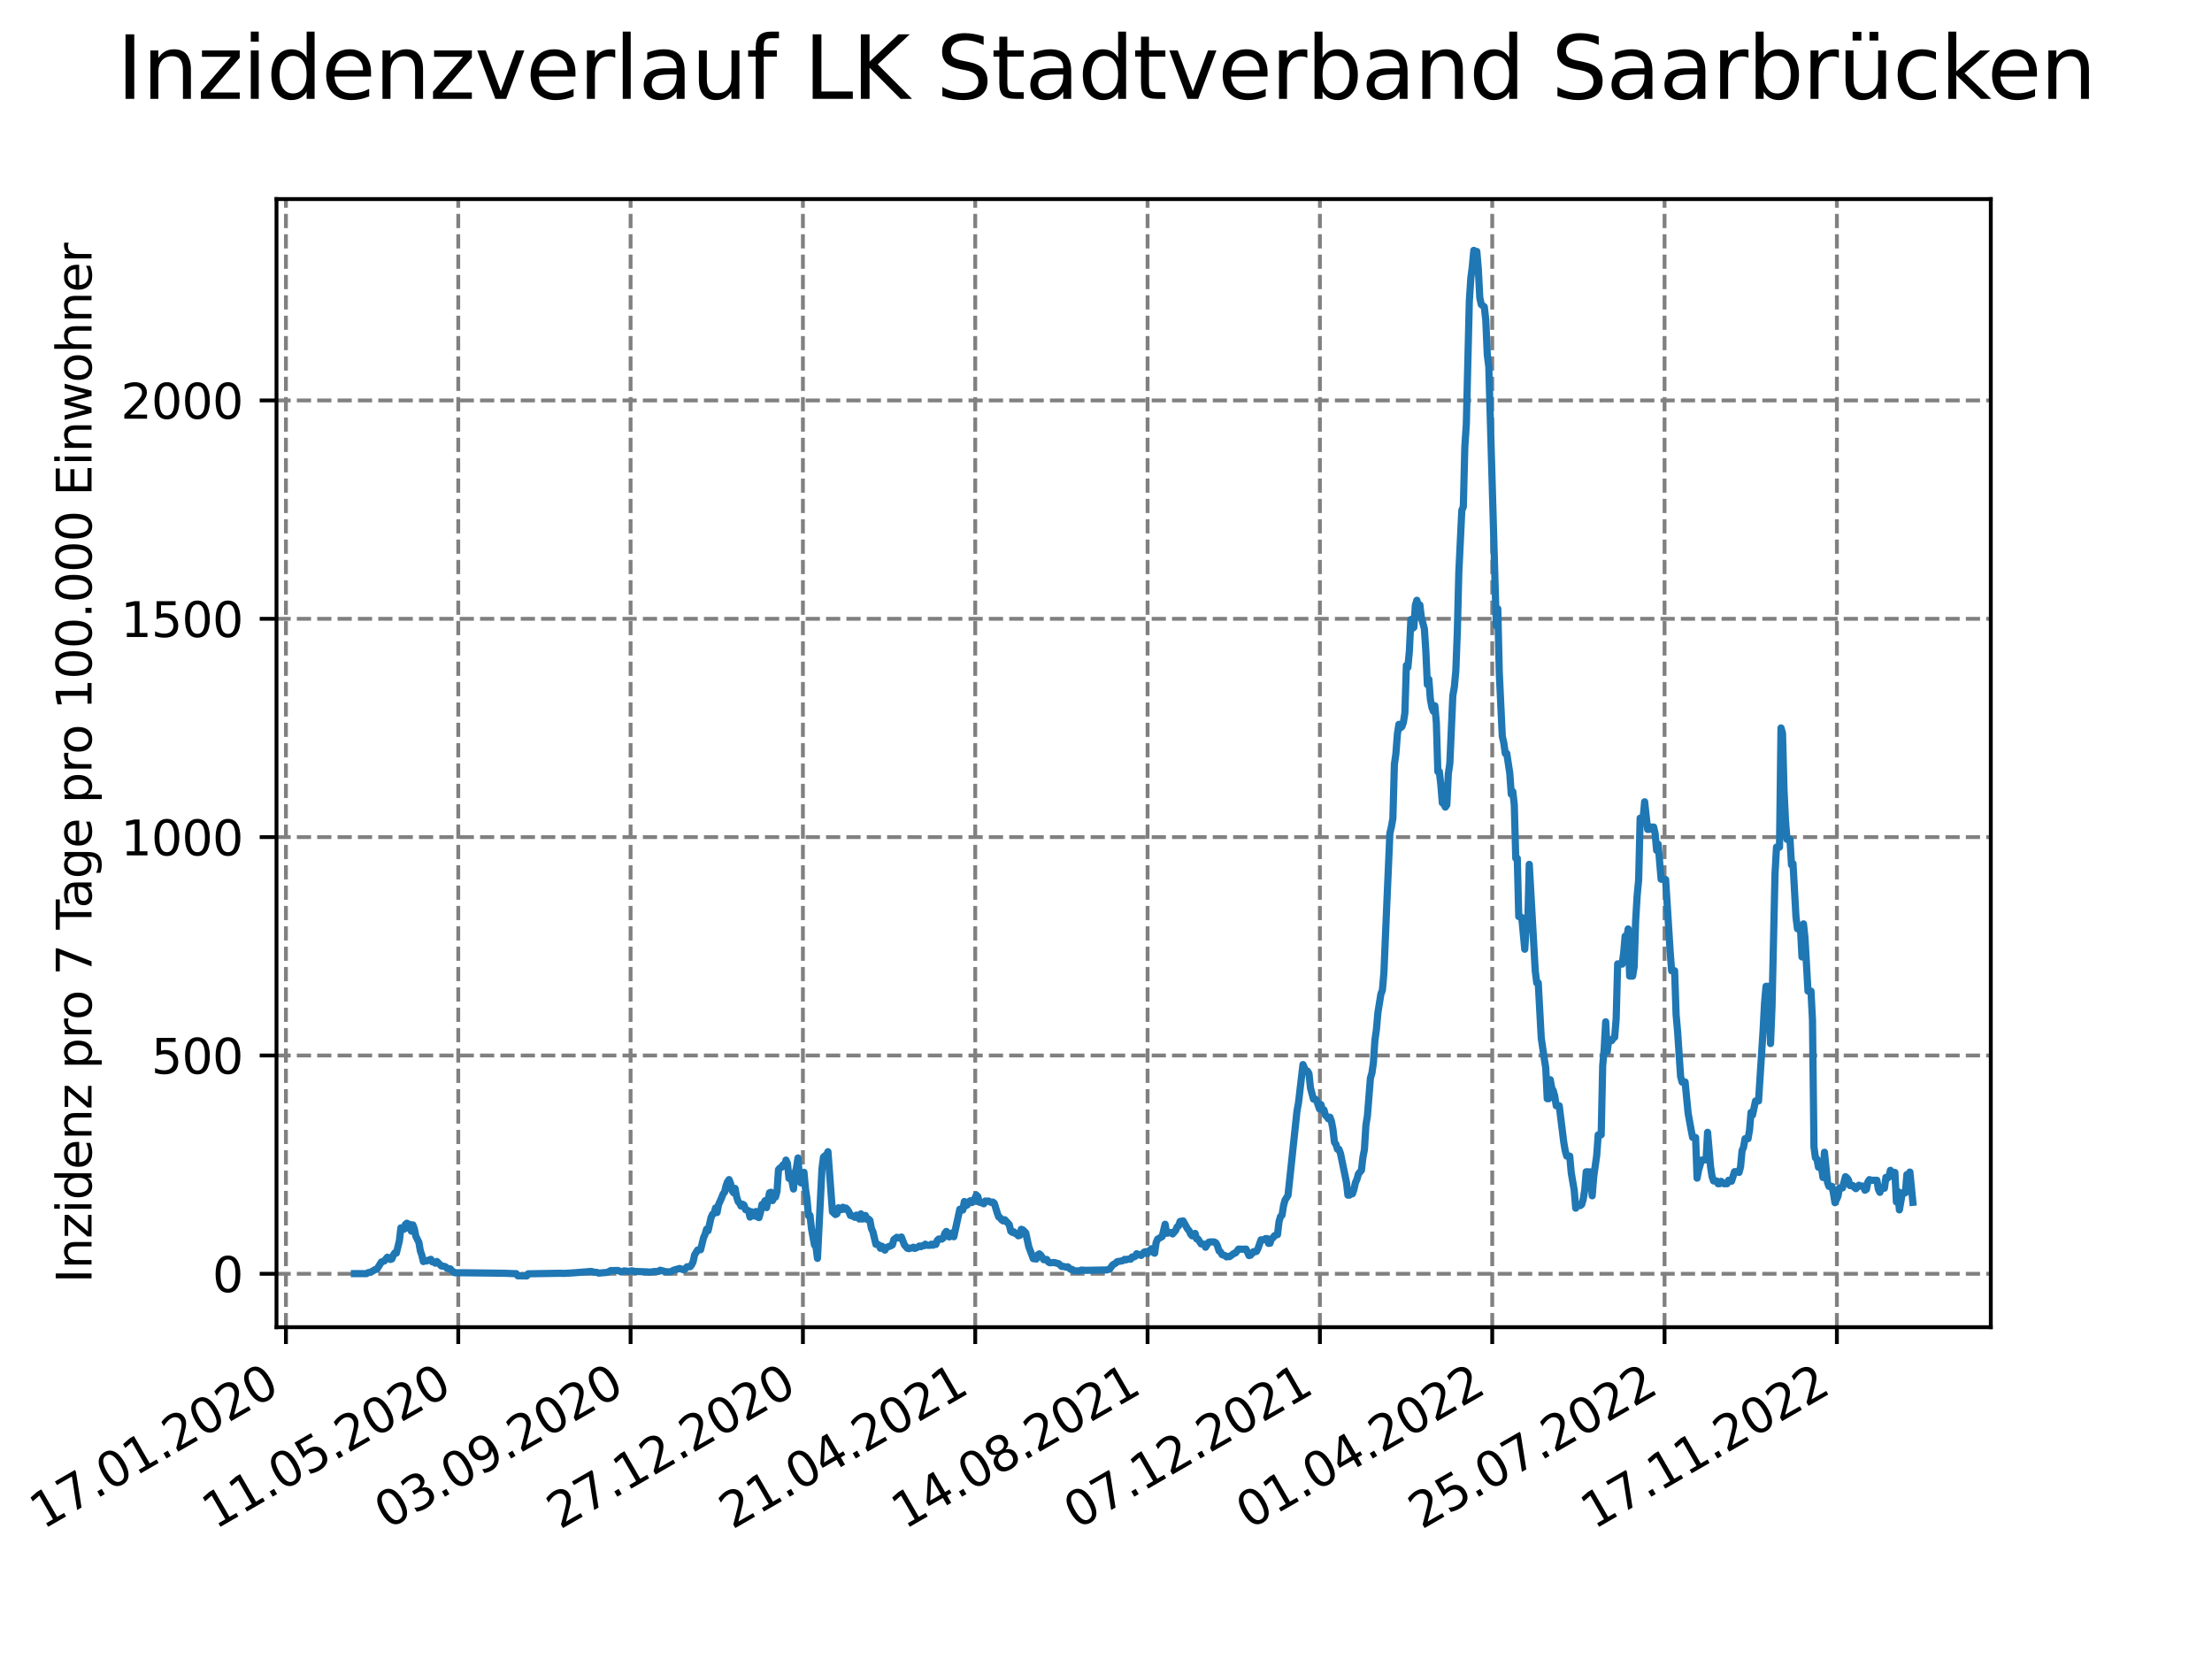 <?xml version="1.0" encoding="utf-8" standalone="no"?>
<!DOCTYPE svg PUBLIC "-//W3C//DTD SVG 1.1//EN"
  "http://www.w3.org/Graphics/SVG/1.1/DTD/svg11.dtd">
<svg xmlns:xlink="http://www.w3.org/1999/xlink" width="460.8pt" height="345.6pt" viewBox="0 0 460.8 345.6" xmlns="http://www.w3.org/2000/svg" version="1.1">
 <defs>
  <style type="text/css">*{stroke-linejoin: round; stroke-linecap: butt}</style>
 </defs>
 <g id="figure_1">
  <g id="patch_1">
   <path d="M 0 345.6 
L 460.8 345.6 
L 460.8 0 
L 0 0 
z
" style="fill: #ffffff"/>
  </g>
  <g id="axes_1">
   <g id="patch_2">
    <path d="M 57.6 276.48 
L 414.72 276.48 
L 414.72 41.472 
L 57.6 41.472 
z
" style="fill: #ffffff"/>
   </g>
   <g id="matplotlib.axis_1">
    <g id="xtick_1">
     <g id="line2d_1">
      <path d="M 59.564 276.48 
L 59.564 41.472 
" clip-path="url(#pf1a1f8301d)" style="fill: none; stroke-dasharray: 2.96,1.28; stroke-dashoffset: 0; stroke: #808080; stroke-width: 0.8"/>
     </g>
     <g id="line2d_2">
      <defs>
       <path id="m0a45f1657a" d="M 0 0 
L 0 3.5 
" style="stroke: #000000; stroke-width: 0.8"/>
      </defs>
      <g>
       <use xlink:href="#m0a45f1657a" x="59.564" y="276.48" style="stroke: #000000; stroke-width: 0.8"/>
      </g>
     </g>
     <g id="text_1">
      <!-- 17.01.2020 -->
      <g transform="translate(8.939 318.689) rotate(-30) scale(0.1 -0.1)">
       <defs>
        <path id="DejaVuSans-31" d="M 794 531 
L 1825 531 
L 1825 4091 
L 703 3866 
L 703 4441 
L 1819 4666 
L 2450 4666 
L 2450 531 
L 3481 531 
L 3481 0 
L 794 0 
L 794 531 
z
" transform="scale(0.016)"/>
        <path id="DejaVuSans-37" d="M 525 4666 
L 3525 4666 
L 3525 4397 
L 1831 0 
L 1172 0 
L 2766 4134 
L 525 4134 
L 525 4666 
z
" transform="scale(0.016)"/>
        <path id="DejaVuSans-2e" d="M 684 794 
L 1344 794 
L 1344 0 
L 684 0 
L 684 794 
z
" transform="scale(0.016)"/>
        <path id="DejaVuSans-30" d="M 2034 4250 
Q 1547 4250 1301 3770 
Q 1056 3291 1056 2328 
Q 1056 1369 1301 889 
Q 1547 409 2034 409 
Q 2525 409 2770 889 
Q 3016 1369 3016 2328 
Q 3016 3291 2770 3770 
Q 2525 4250 2034 4250 
z
M 2034 4750 
Q 2819 4750 3233 4129 
Q 3647 3509 3647 2328 
Q 3647 1150 3233 529 
Q 2819 -91 2034 -91 
Q 1250 -91 836 529 
Q 422 1150 422 2328 
Q 422 3509 836 4129 
Q 1250 4750 2034 4750 
z
" transform="scale(0.016)"/>
        <path id="DejaVuSans-32" d="M 1228 531 
L 3431 531 
L 3431 0 
L 469 0 
L 469 531 
Q 828 903 1448 1529 
Q 2069 2156 2228 2338 
Q 2531 2678 2651 2914 
Q 2772 3150 2772 3378 
Q 2772 3750 2511 3984 
Q 2250 4219 1831 4219 
Q 1534 4219 1204 4116 
Q 875 4013 500 3803 
L 500 4441 
Q 881 4594 1212 4672 
Q 1544 4750 1819 4750 
Q 2544 4750 2975 4387 
Q 3406 4025 3406 3419 
Q 3406 3131 3298 2873 
Q 3191 2616 2906 2266 
Q 2828 2175 2409 1742 
Q 1991 1309 1228 531 
z
" transform="scale(0.016)"/>
       </defs>
       <use xlink:href="#DejaVuSans-31"/>
       <use xlink:href="#DejaVuSans-37" x="63.623"/>
       <use xlink:href="#DejaVuSans-2e" x="127.246"/>
       <use xlink:href="#DejaVuSans-30" x="159.033"/>
       <use xlink:href="#DejaVuSans-31" x="222.656"/>
       <use xlink:href="#DejaVuSans-2e" x="286.279"/>
       <use xlink:href="#DejaVuSans-32" x="318.066"/>
       <use xlink:href="#DejaVuSans-30" x="381.689"/>
       <use xlink:href="#DejaVuSans-32" x="445.312"/>
       <use xlink:href="#DejaVuSans-30" x="508.936"/>
      </g>
     </g>
    </g>
    <g id="xtick_2">
     <g id="line2d_3">
      <path d="M 95.463 276.48 
L 95.463 41.472 
" clip-path="url(#pf1a1f8301d)" style="fill: none; stroke-dasharray: 2.96,1.28; stroke-dashoffset: 0; stroke: #808080; stroke-width: 0.8"/>
     </g>
     <g id="line2d_4">
      <g>
       <use xlink:href="#m0a45f1657a" x="95.463" y="276.48" style="stroke: #000000; stroke-width: 0.8"/>
      </g>
     </g>
     <g id="text_2">
      <!-- 11.05.2020 -->
      <g transform="translate(44.838 318.689) rotate(-30) scale(0.1 -0.1)">
       <defs>
        <path id="DejaVuSans-35" d="M 691 4666 
L 3169 4666 
L 3169 4134 
L 1269 4134 
L 1269 2991 
Q 1406 3038 1543 3061 
Q 1681 3084 1819 3084 
Q 2600 3084 3056 2656 
Q 3513 2228 3513 1497 
Q 3513 744 3044 326 
Q 2575 -91 1722 -91 
Q 1428 -91 1123 -41 
Q 819 9 494 109 
L 494 744 
Q 775 591 1075 516 
Q 1375 441 1709 441 
Q 2250 441 2565 725 
Q 2881 1009 2881 1497 
Q 2881 1984 2565 2268 
Q 2250 2553 1709 2553 
Q 1456 2553 1204 2497 
Q 953 2441 691 2322 
L 691 4666 
z
" transform="scale(0.016)"/>
       </defs>
       <use xlink:href="#DejaVuSans-31"/>
       <use xlink:href="#DejaVuSans-31" x="63.623"/>
       <use xlink:href="#DejaVuSans-2e" x="127.246"/>
       <use xlink:href="#DejaVuSans-30" x="159.033"/>
       <use xlink:href="#DejaVuSans-35" x="222.656"/>
       <use xlink:href="#DejaVuSans-2e" x="286.279"/>
       <use xlink:href="#DejaVuSans-32" x="318.066"/>
       <use xlink:href="#DejaVuSans-30" x="381.689"/>
       <use xlink:href="#DejaVuSans-32" x="445.312"/>
       <use xlink:href="#DejaVuSans-30" x="508.936"/>
      </g>
     </g>
    </g>
    <g id="xtick_3">
     <g id="line2d_5">
      <path d="M 131.363 276.48 
L 131.363 41.472 
" clip-path="url(#pf1a1f8301d)" style="fill: none; stroke-dasharray: 2.96,1.28; stroke-dashoffset: 0; stroke: #808080; stroke-width: 0.8"/>
     </g>
     <g id="line2d_6">
      <g>
       <use xlink:href="#m0a45f1657a" x="131.363" y="276.48" style="stroke: #000000; stroke-width: 0.8"/>
      </g>
     </g>
     <g id="text_3">
      <!-- 03.09.2020 -->
      <g transform="translate(80.737 318.689) rotate(-30) scale(0.1 -0.1)">
       <defs>
        <path id="DejaVuSans-33" d="M 2597 2516 
Q 3050 2419 3304 2112 
Q 3559 1806 3559 1356 
Q 3559 666 3084 287 
Q 2609 -91 1734 -91 
Q 1441 -91 1130 -33 
Q 819 25 488 141 
L 488 750 
Q 750 597 1062 519 
Q 1375 441 1716 441 
Q 2309 441 2620 675 
Q 2931 909 2931 1356 
Q 2931 1769 2642 2001 
Q 2353 2234 1838 2234 
L 1294 2234 
L 1294 2753 
L 1863 2753 
Q 2328 2753 2575 2939 
Q 2822 3125 2822 3475 
Q 2822 3834 2567 4026 
Q 2313 4219 1838 4219 
Q 1578 4219 1281 4162 
Q 984 4106 628 3988 
L 628 4550 
Q 988 4650 1302 4700 
Q 1616 4750 1894 4750 
Q 2613 4750 3031 4423 
Q 3450 4097 3450 3541 
Q 3450 3153 3228 2886 
Q 3006 2619 2597 2516 
z
" transform="scale(0.016)"/>
        <path id="DejaVuSans-39" d="M 703 97 
L 703 672 
Q 941 559 1184 500 
Q 1428 441 1663 441 
Q 2288 441 2617 861 
Q 2947 1281 2994 2138 
Q 2813 1869 2534 1725 
Q 2256 1581 1919 1581 
Q 1219 1581 811 2004 
Q 403 2428 403 3163 
Q 403 3881 828 4315 
Q 1253 4750 1959 4750 
Q 2769 4750 3195 4129 
Q 3622 3509 3622 2328 
Q 3622 1225 3098 567 
Q 2575 -91 1691 -91 
Q 1453 -91 1209 -44 
Q 966 3 703 97 
z
M 1959 2075 
Q 2384 2075 2632 2365 
Q 2881 2656 2881 3163 
Q 2881 3666 2632 3958 
Q 2384 4250 1959 4250 
Q 1534 4250 1286 3958 
Q 1038 3666 1038 3163 
Q 1038 2656 1286 2365 
Q 1534 2075 1959 2075 
z
" transform="scale(0.016)"/>
       </defs>
       <use xlink:href="#DejaVuSans-30"/>
       <use xlink:href="#DejaVuSans-33" x="63.623"/>
       <use xlink:href="#DejaVuSans-2e" x="127.246"/>
       <use xlink:href="#DejaVuSans-30" x="159.033"/>
       <use xlink:href="#DejaVuSans-39" x="222.656"/>
       <use xlink:href="#DejaVuSans-2e" x="286.279"/>
       <use xlink:href="#DejaVuSans-32" x="318.066"/>
       <use xlink:href="#DejaVuSans-30" x="381.689"/>
       <use xlink:href="#DejaVuSans-32" x="445.312"/>
       <use xlink:href="#DejaVuSans-30" x="508.936"/>
      </g>
     </g>
    </g>
    <g id="xtick_4">
     <g id="line2d_7">
      <path d="M 167.262 276.48 
L 167.262 41.472 
" clip-path="url(#pf1a1f8301d)" style="fill: none; stroke-dasharray: 2.96,1.28; stroke-dashoffset: 0; stroke: #808080; stroke-width: 0.8"/>
     </g>
     <g id="line2d_8">
      <g>
       <use xlink:href="#m0a45f1657a" x="167.262" y="276.48" style="stroke: #000000; stroke-width: 0.8"/>
      </g>
     </g>
     <g id="text_4">
      <!-- 27.12.2020 -->
      <g transform="translate(116.637 318.689) rotate(-30) scale(0.1 -0.1)">
       <use xlink:href="#DejaVuSans-32"/>
       <use xlink:href="#DejaVuSans-37" x="63.623"/>
       <use xlink:href="#DejaVuSans-2e" x="127.246"/>
       <use xlink:href="#DejaVuSans-31" x="159.033"/>
       <use xlink:href="#DejaVuSans-32" x="222.656"/>
       <use xlink:href="#DejaVuSans-2e" x="286.279"/>
       <use xlink:href="#DejaVuSans-32" x="318.066"/>
       <use xlink:href="#DejaVuSans-30" x="381.689"/>
       <use xlink:href="#DejaVuSans-32" x="445.312"/>
       <use xlink:href="#DejaVuSans-30" x="508.936"/>
      </g>
     </g>
    </g>
    <g id="xtick_5">
     <g id="line2d_9">
      <path d="M 203.161 276.48 
L 203.161 41.472 
" clip-path="url(#pf1a1f8301d)" style="fill: none; stroke-dasharray: 2.96,1.28; stroke-dashoffset: 0; stroke: #808080; stroke-width: 0.8"/>
     </g>
     <g id="line2d_10">
      <g>
       <use xlink:href="#m0a45f1657a" x="203.161" y="276.48" style="stroke: #000000; stroke-width: 0.8"/>
      </g>
     </g>
     <g id="text_5">
      <!-- 21.04.2021 -->
      <g transform="translate(152.536 318.689) rotate(-30) scale(0.1 -0.1)">
       <defs>
        <path id="DejaVuSans-34" d="M 2419 4116 
L 825 1625 
L 2419 1625 
L 2419 4116 
z
M 2253 4666 
L 3047 4666 
L 3047 1625 
L 3713 1625 
L 3713 1100 
L 3047 1100 
L 3047 0 
L 2419 0 
L 2419 1100 
L 313 1100 
L 313 1709 
L 2253 4666 
z
" transform="scale(0.016)"/>
       </defs>
       <use xlink:href="#DejaVuSans-32"/>
       <use xlink:href="#DejaVuSans-31" x="63.623"/>
       <use xlink:href="#DejaVuSans-2e" x="127.246"/>
       <use xlink:href="#DejaVuSans-30" x="159.033"/>
       <use xlink:href="#DejaVuSans-34" x="222.656"/>
       <use xlink:href="#DejaVuSans-2e" x="286.279"/>
       <use xlink:href="#DejaVuSans-32" x="318.066"/>
       <use xlink:href="#DejaVuSans-30" x="381.689"/>
       <use xlink:href="#DejaVuSans-32" x="445.312"/>
       <use xlink:href="#DejaVuSans-31" x="508.936"/>
      </g>
     </g>
    </g>
    <g id="xtick_6">
     <g id="line2d_11">
      <path d="M 239.061 276.48 
L 239.061 41.472 
" clip-path="url(#pf1a1f8301d)" style="fill: none; stroke-dasharray: 2.96,1.28; stroke-dashoffset: 0; stroke: #808080; stroke-width: 0.8"/>
     </g>
     <g id="line2d_12">
      <g>
       <use xlink:href="#m0a45f1657a" x="239.061" y="276.48" style="stroke: #000000; stroke-width: 0.8"/>
      </g>
     </g>
     <g id="text_6">
      <!-- 14.08.2021 -->
      <g transform="translate(188.435 318.689) rotate(-30) scale(0.1 -0.1)">
       <defs>
        <path id="DejaVuSans-38" d="M 2034 2216 
Q 1584 2216 1326 1975 
Q 1069 1734 1069 1313 
Q 1069 891 1326 650 
Q 1584 409 2034 409 
Q 2484 409 2743 651 
Q 3003 894 3003 1313 
Q 3003 1734 2745 1975 
Q 2488 2216 2034 2216 
z
M 1403 2484 
Q 997 2584 770 2862 
Q 544 3141 544 3541 
Q 544 4100 942 4425 
Q 1341 4750 2034 4750 
Q 2731 4750 3128 4425 
Q 3525 4100 3525 3541 
Q 3525 3141 3298 2862 
Q 3072 2584 2669 2484 
Q 3125 2378 3379 2068 
Q 3634 1759 3634 1313 
Q 3634 634 3220 271 
Q 2806 -91 2034 -91 
Q 1263 -91 848 271 
Q 434 634 434 1313 
Q 434 1759 690 2068 
Q 947 2378 1403 2484 
z
M 1172 3481 
Q 1172 3119 1398 2916 
Q 1625 2713 2034 2713 
Q 2441 2713 2670 2916 
Q 2900 3119 2900 3481 
Q 2900 3844 2670 4047 
Q 2441 4250 2034 4250 
Q 1625 4250 1398 4047 
Q 1172 3844 1172 3481 
z
" transform="scale(0.016)"/>
       </defs>
       <use xlink:href="#DejaVuSans-31"/>
       <use xlink:href="#DejaVuSans-34" x="63.623"/>
       <use xlink:href="#DejaVuSans-2e" x="127.246"/>
       <use xlink:href="#DejaVuSans-30" x="159.033"/>
       <use xlink:href="#DejaVuSans-38" x="222.656"/>
       <use xlink:href="#DejaVuSans-2e" x="286.279"/>
       <use xlink:href="#DejaVuSans-32" x="318.066"/>
       <use xlink:href="#DejaVuSans-30" x="381.689"/>
       <use xlink:href="#DejaVuSans-32" x="445.312"/>
       <use xlink:href="#DejaVuSans-31" x="508.936"/>
      </g>
     </g>
    </g>
    <g id="xtick_7">
     <g id="line2d_13">
      <path d="M 274.96 276.48 
L 274.96 41.472 
" clip-path="url(#pf1a1f8301d)" style="fill: none; stroke-dasharray: 2.96,1.28; stroke-dashoffset: 0; stroke: #808080; stroke-width: 0.8"/>
     </g>
     <g id="line2d_14">
      <g>
       <use xlink:href="#m0a45f1657a" x="274.96" y="276.48" style="stroke: #000000; stroke-width: 0.8"/>
      </g>
     </g>
     <g id="text_7">
      <!-- 07.12.2021 -->
      <g transform="translate(224.335 318.689) rotate(-30) scale(0.1 -0.1)">
       <use xlink:href="#DejaVuSans-30"/>
       <use xlink:href="#DejaVuSans-37" x="63.623"/>
       <use xlink:href="#DejaVuSans-2e" x="127.246"/>
       <use xlink:href="#DejaVuSans-31" x="159.033"/>
       <use xlink:href="#DejaVuSans-32" x="222.656"/>
       <use xlink:href="#DejaVuSans-2e" x="286.279"/>
       <use xlink:href="#DejaVuSans-32" x="318.066"/>
       <use xlink:href="#DejaVuSans-30" x="381.689"/>
       <use xlink:href="#DejaVuSans-32" x="445.312"/>
       <use xlink:href="#DejaVuSans-31" x="508.936"/>
      </g>
     </g>
    </g>
    <g id="xtick_8">
     <g id="line2d_15">
      <path d="M 310.859 276.48 
L 310.859 41.472 
" clip-path="url(#pf1a1f8301d)" style="fill: none; stroke-dasharray: 2.96,1.28; stroke-dashoffset: 0; stroke: #808080; stroke-width: 0.8"/>
     </g>
     <g id="line2d_16">
      <g>
       <use xlink:href="#m0a45f1657a" x="310.859" y="276.48" style="stroke: #000000; stroke-width: 0.8"/>
      </g>
     </g>
     <g id="text_8">
      <!-- 01.04.2022 -->
      <g transform="translate(260.234 318.689) rotate(-30) scale(0.1 -0.1)">
       <use xlink:href="#DejaVuSans-30"/>
       <use xlink:href="#DejaVuSans-31" x="63.623"/>
       <use xlink:href="#DejaVuSans-2e" x="127.246"/>
       <use xlink:href="#DejaVuSans-30" x="159.033"/>
       <use xlink:href="#DejaVuSans-34" x="222.656"/>
       <use xlink:href="#DejaVuSans-2e" x="286.279"/>
       <use xlink:href="#DejaVuSans-32" x="318.066"/>
       <use xlink:href="#DejaVuSans-30" x="381.689"/>
       <use xlink:href="#DejaVuSans-32" x="445.312"/>
       <use xlink:href="#DejaVuSans-32" x="508.936"/>
      </g>
     </g>
    </g>
    <g id="xtick_9">
     <g id="line2d_17">
      <path d="M 346.758 276.48 
L 346.758 41.472 
" clip-path="url(#pf1a1f8301d)" style="fill: none; stroke-dasharray: 2.96,1.28; stroke-dashoffset: 0; stroke: #808080; stroke-width: 0.8"/>
     </g>
     <g id="line2d_18">
      <g>
       <use xlink:href="#m0a45f1657a" x="346.758" y="276.48" style="stroke: #000000; stroke-width: 0.8"/>
      </g>
     </g>
     <g id="text_9">
      <!-- 25.07.2022 -->
      <g transform="translate(296.133 318.689) rotate(-30) scale(0.1 -0.1)">
       <use xlink:href="#DejaVuSans-32"/>
       <use xlink:href="#DejaVuSans-35" x="63.623"/>
       <use xlink:href="#DejaVuSans-2e" x="127.246"/>
       <use xlink:href="#DejaVuSans-30" x="159.033"/>
       <use xlink:href="#DejaVuSans-37" x="222.656"/>
       <use xlink:href="#DejaVuSans-2e" x="286.279"/>
       <use xlink:href="#DejaVuSans-32" x="318.066"/>
       <use xlink:href="#DejaVuSans-30" x="381.689"/>
       <use xlink:href="#DejaVuSans-32" x="445.312"/>
       <use xlink:href="#DejaVuSans-32" x="508.936"/>
      </g>
     </g>
    </g>
    <g id="xtick_10">
     <g id="line2d_19">
      <path d="M 382.658 276.48 
L 382.658 41.472 
" clip-path="url(#pf1a1f8301d)" style="fill: none; stroke-dasharray: 2.96,1.28; stroke-dashoffset: 0; stroke: #808080; stroke-width: 0.8"/>
     </g>
     <g id="line2d_20">
      <g>
       <use xlink:href="#m0a45f1657a" x="382.658" y="276.48" style="stroke: #000000; stroke-width: 0.8"/>
      </g>
     </g>
     <g id="text_10">
      <!-- 17.11.2022 -->
      <g transform="translate(332.033 318.689) rotate(-30) scale(0.1 -0.1)">
       <use xlink:href="#DejaVuSans-31"/>
       <use xlink:href="#DejaVuSans-37" x="63.623"/>
       <use xlink:href="#DejaVuSans-2e" x="127.246"/>
       <use xlink:href="#DejaVuSans-31" x="159.033"/>
       <use xlink:href="#DejaVuSans-31" x="222.656"/>
       <use xlink:href="#DejaVuSans-2e" x="286.279"/>
       <use xlink:href="#DejaVuSans-32" x="318.066"/>
       <use xlink:href="#DejaVuSans-30" x="381.689"/>
       <use xlink:href="#DejaVuSans-32" x="445.312"/>
       <use xlink:href="#DejaVuSans-32" x="508.936"/>
      </g>
     </g>
    </g>
   </g>
   <g id="matplotlib.axis_2">
    <g id="ytick_1">
     <g id="line2d_21">
      <path d="M 57.6 265.355 
L 414.72 265.355 
" clip-path="url(#pf1a1f8301d)" style="fill: none; stroke-dasharray: 2.96,1.28; stroke-dashoffset: 0; stroke: #808080; stroke-width: 0.8"/>
     </g>
     <g id="line2d_22">
      <defs>
       <path id="m36ed3dd692" d="M 0 0 
L -3.5 0 
" style="stroke: #000000; stroke-width: 0.8"/>
      </defs>
      <g>
       <use xlink:href="#m36ed3dd692" x="57.6" y="265.355" style="stroke: #000000; stroke-width: 0.8"/>
      </g>
     </g>
     <g id="text_11">
      <!-- 0 -->
      <g transform="translate(44.237 269.154) scale(0.1 -0.1)">
       <use xlink:href="#DejaVuSans-30"/>
      </g>
     </g>
    </g>
    <g id="ytick_2">
     <g id="line2d_23">
      <path d="M 57.6 219.871 
L 414.72 219.871 
" clip-path="url(#pf1a1f8301d)" style="fill: none; stroke-dasharray: 2.96,1.28; stroke-dashoffset: 0; stroke: #808080; stroke-width: 0.8"/>
     </g>
     <g id="line2d_24">
      <g>
       <use xlink:href="#m36ed3dd692" x="57.6" y="219.871" style="stroke: #000000; stroke-width: 0.8"/>
      </g>
     </g>
     <g id="text_12">
      <!-- 500 -->
      <g transform="translate(31.512 223.67) scale(0.1 -0.1)">
       <use xlink:href="#DejaVuSans-35"/>
       <use xlink:href="#DejaVuSans-30" x="63.623"/>
       <use xlink:href="#DejaVuSans-30" x="127.246"/>
      </g>
     </g>
    </g>
    <g id="ytick_3">
     <g id="line2d_25">
      <path d="M 57.6 174.387 
L 414.72 174.387 
" clip-path="url(#pf1a1f8301d)" style="fill: none; stroke-dasharray: 2.96,1.28; stroke-dashoffset: 0; stroke: #808080; stroke-width: 0.8"/>
     </g>
     <g id="line2d_26">
      <g>
       <use xlink:href="#m36ed3dd692" x="57.6" y="174.387" style="stroke: #000000; stroke-width: 0.8"/>
      </g>
     </g>
     <g id="text_13">
      <!-- 1000 -->
      <g transform="translate(25.15 178.186) scale(0.1 -0.1)">
       <use xlink:href="#DejaVuSans-31"/>
       <use xlink:href="#DejaVuSans-30" x="63.623"/>
       <use xlink:href="#DejaVuSans-30" x="127.246"/>
       <use xlink:href="#DejaVuSans-30" x="190.869"/>
      </g>
     </g>
    </g>
    <g id="ytick_4">
     <g id="line2d_27">
      <path d="M 57.6 128.902 
L 414.72 128.902 
" clip-path="url(#pf1a1f8301d)" style="fill: none; stroke-dasharray: 2.96,1.28; stroke-dashoffset: 0; stroke: #808080; stroke-width: 0.8"/>
     </g>
     <g id="line2d_28">
      <g>
       <use xlink:href="#m36ed3dd692" x="57.6" y="128.902" style="stroke: #000000; stroke-width: 0.8"/>
      </g>
     </g>
     <g id="text_14">
      <!-- 1500 -->
      <g transform="translate(25.15 132.702) scale(0.1 -0.1)">
       <use xlink:href="#DejaVuSans-31"/>
       <use xlink:href="#DejaVuSans-35" x="63.623"/>
       <use xlink:href="#DejaVuSans-30" x="127.246"/>
       <use xlink:href="#DejaVuSans-30" x="190.869"/>
      </g>
     </g>
    </g>
    <g id="ytick_5">
     <g id="line2d_29">
      <path d="M 57.6 83.418 
L 414.72 83.418 
" clip-path="url(#pf1a1f8301d)" style="fill: none; stroke-dasharray: 2.96,1.28; stroke-dashoffset: 0; stroke: #808080; stroke-width: 0.8"/>
     </g>
     <g id="line2d_30">
      <g>
       <use xlink:href="#m36ed3dd692" x="57.6" y="83.418" style="stroke: #000000; stroke-width: 0.8"/>
      </g>
     </g>
     <g id="text_15">
      <!-- 2000 -->
      <g transform="translate(25.15 87.217) scale(0.1 -0.1)">
       <use xlink:href="#DejaVuSans-32"/>
       <use xlink:href="#DejaVuSans-30" x="63.623"/>
       <use xlink:href="#DejaVuSans-30" x="127.246"/>
       <use xlink:href="#DejaVuSans-30" x="190.869"/>
      </g>
     </g>
    </g>
    <g id="text_16">
     <!-- Inzidenz pro 7 Tage pro 100.000 Einwohner -->
     <g transform="translate(19.07 267.301) rotate(-90) scale(0.1 -0.1)">
      <defs>
       <path id="DejaVuSans-49" d="M 628 4666 
L 1259 4666 
L 1259 0 
L 628 0 
L 628 4666 
z
" transform="scale(0.016)"/>
       <path id="DejaVuSans-6e" d="M 3513 2113 
L 3513 0 
L 2938 0 
L 2938 2094 
Q 2938 2591 2744 2837 
Q 2550 3084 2163 3084 
Q 1697 3084 1428 2787 
Q 1159 2491 1159 1978 
L 1159 0 
L 581 0 
L 581 3500 
L 1159 3500 
L 1159 2956 
Q 1366 3272 1645 3428 
Q 1925 3584 2291 3584 
Q 2894 3584 3203 3211 
Q 3513 2838 3513 2113 
z
" transform="scale(0.016)"/>
       <path id="DejaVuSans-7a" d="M 353 3500 
L 3084 3500 
L 3084 2975 
L 922 459 
L 3084 459 
L 3084 0 
L 275 0 
L 275 525 
L 2438 3041 
L 353 3041 
L 353 3500 
z
" transform="scale(0.016)"/>
       <path id="DejaVuSans-69" d="M 603 3500 
L 1178 3500 
L 1178 0 
L 603 0 
L 603 3500 
z
M 603 4863 
L 1178 4863 
L 1178 4134 
L 603 4134 
L 603 4863 
z
" transform="scale(0.016)"/>
       <path id="DejaVuSans-64" d="M 2906 2969 
L 2906 4863 
L 3481 4863 
L 3481 0 
L 2906 0 
L 2906 525 
Q 2725 213 2448 61 
Q 2172 -91 1784 -91 
Q 1150 -91 751 415 
Q 353 922 353 1747 
Q 353 2572 751 3078 
Q 1150 3584 1784 3584 
Q 2172 3584 2448 3432 
Q 2725 3281 2906 2969 
z
M 947 1747 
Q 947 1113 1208 752 
Q 1469 391 1925 391 
Q 2381 391 2643 752 
Q 2906 1113 2906 1747 
Q 2906 2381 2643 2742 
Q 2381 3103 1925 3103 
Q 1469 3103 1208 2742 
Q 947 2381 947 1747 
z
" transform="scale(0.016)"/>
       <path id="DejaVuSans-65" d="M 3597 1894 
L 3597 1613 
L 953 1613 
Q 991 1019 1311 708 
Q 1631 397 2203 397 
Q 2534 397 2845 478 
Q 3156 559 3463 722 
L 3463 178 
Q 3153 47 2828 -22 
Q 2503 -91 2169 -91 
Q 1331 -91 842 396 
Q 353 884 353 1716 
Q 353 2575 817 3079 
Q 1281 3584 2069 3584 
Q 2775 3584 3186 3129 
Q 3597 2675 3597 1894 
z
M 3022 2063 
Q 3016 2534 2758 2815 
Q 2500 3097 2075 3097 
Q 1594 3097 1305 2825 
Q 1016 2553 972 2059 
L 3022 2063 
z
" transform="scale(0.016)"/>
       <path id="DejaVuSans-20" transform="scale(0.016)"/>
       <path id="DejaVuSans-70" d="M 1159 525 
L 1159 -1331 
L 581 -1331 
L 581 3500 
L 1159 3500 
L 1159 2969 
Q 1341 3281 1617 3432 
Q 1894 3584 2278 3584 
Q 2916 3584 3314 3078 
Q 3713 2572 3713 1747 
Q 3713 922 3314 415 
Q 2916 -91 2278 -91 
Q 1894 -91 1617 61 
Q 1341 213 1159 525 
z
M 3116 1747 
Q 3116 2381 2855 2742 
Q 2594 3103 2138 3103 
Q 1681 3103 1420 2742 
Q 1159 2381 1159 1747 
Q 1159 1113 1420 752 
Q 1681 391 2138 391 
Q 2594 391 2855 752 
Q 3116 1113 3116 1747 
z
" transform="scale(0.016)"/>
       <path id="DejaVuSans-72" d="M 2631 2963 
Q 2534 3019 2420 3045 
Q 2306 3072 2169 3072 
Q 1681 3072 1420 2755 
Q 1159 2438 1159 1844 
L 1159 0 
L 581 0 
L 581 3500 
L 1159 3500 
L 1159 2956 
Q 1341 3275 1631 3429 
Q 1922 3584 2338 3584 
Q 2397 3584 2469 3576 
Q 2541 3569 2628 3553 
L 2631 2963 
z
" transform="scale(0.016)"/>
       <path id="DejaVuSans-6f" d="M 1959 3097 
Q 1497 3097 1228 2736 
Q 959 2375 959 1747 
Q 959 1119 1226 758 
Q 1494 397 1959 397 
Q 2419 397 2687 759 
Q 2956 1122 2956 1747 
Q 2956 2369 2687 2733 
Q 2419 3097 1959 3097 
z
M 1959 3584 
Q 2709 3584 3137 3096 
Q 3566 2609 3566 1747 
Q 3566 888 3137 398 
Q 2709 -91 1959 -91 
Q 1206 -91 779 398 
Q 353 888 353 1747 
Q 353 2609 779 3096 
Q 1206 3584 1959 3584 
z
" transform="scale(0.016)"/>
       <path id="DejaVuSans-54" d="M -19 4666 
L 3928 4666 
L 3928 4134 
L 2272 4134 
L 2272 0 
L 1638 0 
L 1638 4134 
L -19 4134 
L -19 4666 
z
" transform="scale(0.016)"/>
       <path id="DejaVuSans-61" d="M 2194 1759 
Q 1497 1759 1228 1600 
Q 959 1441 959 1056 
Q 959 750 1161 570 
Q 1363 391 1709 391 
Q 2188 391 2477 730 
Q 2766 1069 2766 1631 
L 2766 1759 
L 2194 1759 
z
M 3341 1997 
L 3341 0 
L 2766 0 
L 2766 531 
Q 2569 213 2275 61 
Q 1981 -91 1556 -91 
Q 1019 -91 701 211 
Q 384 513 384 1019 
Q 384 1609 779 1909 
Q 1175 2209 1959 2209 
L 2766 2209 
L 2766 2266 
Q 2766 2663 2505 2880 
Q 2244 3097 1772 3097 
Q 1472 3097 1187 3025 
Q 903 2953 641 2809 
L 641 3341 
Q 956 3463 1253 3523 
Q 1550 3584 1831 3584 
Q 2591 3584 2966 3190 
Q 3341 2797 3341 1997 
z
" transform="scale(0.016)"/>
       <path id="DejaVuSans-67" d="M 2906 1791 
Q 2906 2416 2648 2759 
Q 2391 3103 1925 3103 
Q 1463 3103 1205 2759 
Q 947 2416 947 1791 
Q 947 1169 1205 825 
Q 1463 481 1925 481 
Q 2391 481 2648 825 
Q 2906 1169 2906 1791 
z
M 3481 434 
Q 3481 -459 3084 -895 
Q 2688 -1331 1869 -1331 
Q 1566 -1331 1297 -1286 
Q 1028 -1241 775 -1147 
L 775 -588 
Q 1028 -725 1275 -790 
Q 1522 -856 1778 -856 
Q 2344 -856 2625 -561 
Q 2906 -266 2906 331 
L 2906 616 
Q 2728 306 2450 153 
Q 2172 0 1784 0 
Q 1141 0 747 490 
Q 353 981 353 1791 
Q 353 2603 747 3093 
Q 1141 3584 1784 3584 
Q 2172 3584 2450 3431 
Q 2728 3278 2906 2969 
L 2906 3500 
L 3481 3500 
L 3481 434 
z
" transform="scale(0.016)"/>
       <path id="DejaVuSans-45" d="M 628 4666 
L 3578 4666 
L 3578 4134 
L 1259 4134 
L 1259 2753 
L 3481 2753 
L 3481 2222 
L 1259 2222 
L 1259 531 
L 3634 531 
L 3634 0 
L 628 0 
L 628 4666 
z
" transform="scale(0.016)"/>
       <path id="DejaVuSans-77" d="M 269 3500 
L 844 3500 
L 1563 769 
L 2278 3500 
L 2956 3500 
L 3675 769 
L 4391 3500 
L 4966 3500 
L 4050 0 
L 3372 0 
L 2619 2869 
L 1863 0 
L 1184 0 
L 269 3500 
z
" transform="scale(0.016)"/>
       <path id="DejaVuSans-68" d="M 3513 2113 
L 3513 0 
L 2938 0 
L 2938 2094 
Q 2938 2591 2744 2837 
Q 2550 3084 2163 3084 
Q 1697 3084 1428 2787 
Q 1159 2491 1159 1978 
L 1159 0 
L 581 0 
L 581 4863 
L 1159 4863 
L 1159 2956 
Q 1366 3272 1645 3428 
Q 1925 3584 2291 3584 
Q 2894 3584 3203 3211 
Q 3513 2838 3513 2113 
z
" transform="scale(0.016)"/>
      </defs>
      <use xlink:href="#DejaVuSans-49"/>
      <use xlink:href="#DejaVuSans-6e" x="29.492"/>
      <use xlink:href="#DejaVuSans-7a" x="92.871"/>
      <use xlink:href="#DejaVuSans-69" x="145.361"/>
      <use xlink:href="#DejaVuSans-64" x="173.145"/>
      <use xlink:href="#DejaVuSans-65" x="236.621"/>
      <use xlink:href="#DejaVuSans-6e" x="298.145"/>
      <use xlink:href="#DejaVuSans-7a" x="361.523"/>
      <use xlink:href="#DejaVuSans-20" x="414.014"/>
      <use xlink:href="#DejaVuSans-70" x="445.801"/>
      <use xlink:href="#DejaVuSans-72" x="509.277"/>
      <use xlink:href="#DejaVuSans-6f" x="548.141"/>
      <use xlink:href="#DejaVuSans-20" x="609.322"/>
      <use xlink:href="#DejaVuSans-37" x="641.109"/>
      <use xlink:href="#DejaVuSans-20" x="704.732"/>
      <use xlink:href="#DejaVuSans-54" x="736.52"/>
      <use xlink:href="#DejaVuSans-61" x="781.104"/>
      <use xlink:href="#DejaVuSans-67" x="842.383"/>
      <use xlink:href="#DejaVuSans-65" x="905.859"/>
      <use xlink:href="#DejaVuSans-20" x="967.383"/>
      <use xlink:href="#DejaVuSans-70" x="999.17"/>
      <use xlink:href="#DejaVuSans-72" x="1062.646"/>
      <use xlink:href="#DejaVuSans-6f" x="1101.51"/>
      <use xlink:href="#DejaVuSans-20" x="1162.691"/>
      <use xlink:href="#DejaVuSans-31" x="1194.479"/>
      <use xlink:href="#DejaVuSans-30" x="1258.102"/>
      <use xlink:href="#DejaVuSans-30" x="1321.725"/>
      <use xlink:href="#DejaVuSans-2e" x="1385.348"/>
      <use xlink:href="#DejaVuSans-30" x="1417.135"/>
      <use xlink:href="#DejaVuSans-30" x="1480.758"/>
      <use xlink:href="#DejaVuSans-30" x="1544.381"/>
      <use xlink:href="#DejaVuSans-20" x="1608.004"/>
      <use xlink:href="#DejaVuSans-45" x="1639.791"/>
      <use xlink:href="#DejaVuSans-69" x="1702.975"/>
      <use xlink:href="#DejaVuSans-6e" x="1730.758"/>
      <use xlink:href="#DejaVuSans-77" x="1794.137"/>
      <use xlink:href="#DejaVuSans-6f" x="1875.924"/>
      <use xlink:href="#DejaVuSans-68" x="1937.105"/>
      <use xlink:href="#DejaVuSans-6e" x="2000.484"/>
      <use xlink:href="#DejaVuSans-65" x="2063.863"/>
      <use xlink:href="#DejaVuSans-72" x="2125.387"/>
     </g>
    </g>
   </g>
   <g id="line2d_31">
    <path d="M 73.833 265.327 
L 76.33 265.327 
L 76.642 265.134 
L 77.267 264.995 
L 78.203 264.442 
L 78.515 264.414 
L 79.452 262.892 
L 80.076 262.671 
L 80.7 261.896 
L 81.013 262.062 
L 81.325 262.366 
L 81.637 262.256 
L 81.949 261.453 
L 82.261 260.983 
L 82.573 261.038 
L 83.198 258.464 
L 83.51 255.78 
L 83.822 256.001 
L 84.134 256.084 
L 84.446 255.088 
L 84.759 254.811 
L 85.071 255.863 
L 85.383 255.06 
L 85.695 256.472 
L 86.007 255.171 
L 86.319 256.001 
L 86.632 257.551 
L 87.256 258.796 
L 87.568 260.595 
L 87.88 261.481 
L 88.192 262.809 
L 88.505 262.56 
L 88.817 262.698 
L 89.753 262.339 
L 90.065 262.864 
L 90.378 262.892 
L 90.69 263.141 
L 91.002 262.781 
L 91.938 263.722 
L 92.563 263.805 
L 92.875 263.944 
L 93.187 264.276 
L 93.811 264.331 
L 94.124 264.719 
L 94.748 265.134 
L 95.997 265.134 
L 105.05 265.244 
L 107.235 265.327 
L 107.547 265.327 
L 107.859 265.77 
L 109.732 265.798 
L 110.044 265.355 
L 116.6 265.244 
L 117.536 265.272 
L 119.409 265.161 
L 123.155 264.857 
L 123.78 265.023 
L 124.404 265.078 
L 124.716 265.217 
L 126.589 265.051 
L 127.213 264.691 
L 128.774 264.663 
L 129.399 264.968 
L 130.023 264.746 
L 130.959 264.857 
L 131.584 264.719 
L 132.208 264.857 
L 135.018 264.968 
L 135.33 265.023 
L 136.266 264.885 
L 137.203 264.857 
L 137.515 264.608 
L 138.764 264.94 
L 139.7 264.94 
L 140.324 264.608 
L 141.573 264.248 
L 142.51 264.552 
L 143.134 263.888 
L 143.758 263.888 
L 144.07 263.501 
L 144.383 262.864 
L 144.695 261.425 
L 145.319 260.401 
L 145.943 260.346 
L 146.568 257.828 
L 146.88 257.136 
L 147.192 256.057 
L 147.504 256.389 
L 148.129 253.621 
L 148.441 252.957 
L 148.753 252.763 
L 149.065 251.629 
L 149.377 252.597 
L 149.69 250.937 
L 150.314 249.553 
L 150.626 248.723 
L 150.938 248.363 
L 151.25 247.007 
L 151.563 246.177 
L 151.875 245.734 
L 152.187 246.509 
L 152.499 248.031 
L 152.811 248.474 
L 153.123 247.561 
L 153.436 249.249 
L 153.748 250.273 
L 154.06 250.632 
L 154.372 251.241 
L 154.684 250.854 
L 154.996 251.048 
L 155.309 251.988 
L 155.933 252.21 
L 156.245 253.538 
L 156.557 252.431 
L 156.869 253.04 
L 157.182 253.317 
L 157.494 252.376 
L 157.806 253.511 
L 158.118 253.649 
L 158.43 252.514 
L 158.742 250.909 
L 159.055 250.826 
L 159.367 250.134 
L 159.679 251.573 
L 160.303 248.474 
L 160.615 248.363 
L 160.928 250.107 
L 161.24 249.415 
L 161.552 249.359 
L 161.864 248.197 
L 162.176 243.659 
L 162.488 243.299 
L 162.801 243.16 
L 163.113 242.662 
L 163.425 242.939 
L 163.737 241.666 
L 164.049 242.386 
L 164.361 245.485 
L 164.674 244.544 
L 165.298 247.699 
L 165.61 244.378 
L 165.922 243.243 
L 166.234 241.223 
L 166.547 245.596 
L 166.859 246.426 
L 167.171 245.596 
L 167.483 244.212 
L 167.795 247.616 
L 168.107 249.747 
L 168.42 253.234 
L 168.732 253.178 
L 169.044 255.946 
L 169.668 259.35 
L 169.98 259.654 
L 170.293 262.145 
L 171.229 243.493 
L 171.541 241.057 
L 171.853 240.753 
L 172.166 240.642 
L 172.478 239.923 
L 173.414 252.431 
L 174.039 253.012 
L 174.351 252.846 
L 174.663 251.601 
L 174.975 251.988 
L 175.287 251.988 
L 175.599 251.49 
L 175.912 251.905 
L 176.224 251.656 
L 176.536 251.961 
L 176.848 252.431 
L 177.16 253.206 
L 177.472 253.261 
L 178.097 253.594 
L 178.409 253.123 
L 178.721 253.317 
L 179.033 253.953 
L 179.345 252.874 
L 179.658 253.953 
L 179.97 253.234 
L 180.282 253.206 
L 180.594 254.009 
L 180.906 253.926 
L 181.218 254.23 
L 181.531 255.918 
L 181.843 256.582 
L 182.467 259.211 
L 182.779 259.184 
L 183.091 259.377 
L 183.404 260.042 
L 183.716 259.599 
L 184.028 260.125 
L 184.34 260.429 
L 184.652 259.876 
L 185.589 259.516 
L 185.901 259.322 
L 186.213 258.215 
L 186.837 257.745 
L 187.462 257.938 
L 187.774 257.689 
L 188.398 259.322 
L 189.023 260.042 
L 189.335 260.125 
L 189.647 259.986 
L 189.959 259.986 
L 190.271 259.82 
L 190.583 260.069 
L 191.208 259.793 
L 191.52 259.571 
L 191.832 259.71 
L 192.144 259.488 
L 192.457 259.516 
L 192.769 259.184 
L 193.081 259.405 
L 193.705 259.433 
L 194.017 259.184 
L 194.33 259.405 
L 194.642 259.128 
L 194.954 259.239 
L 195.266 258.381 
L 195.578 258.104 
L 196.203 258.132 
L 196.515 257.883 
L 196.827 256.914 
L 197.139 256.527 
L 197.451 256.804 
L 197.763 257.689 
L 198.076 257.108 
L 198.388 256.831 
L 198.7 257.634 
L 199.949 251.905 
L 200.261 251.822 
L 200.573 252.071 
L 200.885 250.3 
L 201.197 251.186 
L 201.509 250.992 
L 201.822 250.356 
L 202.134 250.134 
L 202.446 250.522 
L 202.758 249.968 
L 203.07 249.747 
L 203.382 248.944 
L 203.695 249.249 
L 204.007 250.439 
L 204.631 250.605 
L 204.943 250.771 
L 205.255 250.19 
L 205.568 250.273 
L 205.88 250.19 
L 206.504 250.494 
L 206.816 250.411 
L 207.128 250.66 
L 207.753 252.708 
L 208.065 253.538 
L 208.377 253.704 
L 208.689 254.147 
L 209.001 254.341 
L 209.314 254.092 
L 210.25 255.116 
L 210.562 256.472 
L 210.874 256.721 
L 211.187 256.61 
L 211.499 256.97 
L 211.811 256.942 
L 212.123 257.44 
L 212.435 257.357 
L 212.747 256.084 
L 213.06 256.195 
L 213.684 256.831 
L 214.308 259.71 
L 214.933 261.37 
L 215.245 262.2 
L 215.869 262.283 
L 216.181 261.425 
L 216.493 261.204 
L 216.806 261.453 
L 217.43 262.422 
L 218.054 262.366 
L 218.366 262.864 
L 218.679 263.058 
L 219.615 263.003 
L 220.552 263.252 
L 221.176 263.833 
L 221.488 263.805 
L 222.112 263.971 
L 222.425 263.888 
L 223.049 264.442 
L 223.361 264.442 
L 223.673 264.719 
L 224.922 264.774 
L 225.234 264.58 
L 226.171 264.636 
L 230.541 264.552 
L 231.165 264.386 
L 231.79 263.501 
L 232.414 263.141 
L 232.726 262.837 
L 233.663 262.671 
L 233.975 262.588 
L 234.287 262.339 
L 234.599 262.449 
L 234.911 262.311 
L 235.536 262.311 
L 235.848 261.84 
L 236.16 261.868 
L 236.472 261.73 
L 236.784 261.176 
L 237.721 261.536 
L 238.345 260.844 
L 238.657 260.733 
L 238.97 261.176 
L 239.282 260.678 
L 239.906 260.125 
L 240.218 260.872 
L 240.53 261.066 
L 240.843 258.852 
L 241.155 258.132 
L 242.091 257.606 
L 242.716 255.033 
L 243.028 256.914 
L 243.964 256.748 
L 244.276 257.053 
L 244.901 256.333 
L 245.213 255.586 
L 245.525 255.365 
L 245.837 254.451 
L 246.462 254.341 
L 247.398 256.029 
L 247.71 256.361 
L 248.022 257.08 
L 248.335 257.44 
L 248.647 257.44 
L 248.959 256.942 
L 249.271 258.077 
L 249.583 258.132 
L 250.208 259.128 
L 250.832 259.184 
L 251.144 259.82 
L 251.768 258.796 
L 252.081 258.713 
L 252.705 258.713 
L 253.017 258.741 
L 253.329 258.962 
L 253.641 259.599 
L 253.954 260.595 
L 254.266 260.816 
L 254.578 261.37 
L 255.202 261.564 
L 255.514 261.84 
L 255.827 261.73 
L 256.139 261.785 
L 257.075 261.093 
L 257.387 261.01 
L 258.012 260.208 
L 258.948 260.235 
L 259.573 260.208 
L 260.197 261.564 
L 260.509 261.481 
L 261.133 260.733 
L 261.446 260.789 
L 261.758 260.678 
L 262.07 260.069 
L 262.694 258.27 
L 263.006 258.326 
L 263.319 258.243 
L 263.631 258.021 
L 263.943 258.021 
L 264.255 259.018 
L 264.567 258.99 
L 264.879 258.021 
L 265.192 257.855 
L 265.504 257.413 
L 266.128 257.191 
L 266.44 254.507 
L 266.752 253.428 
L 267.065 253.151 
L 267.377 251.186 
L 267.689 250.024 
L 268.313 249.027 
L 270.186 231.454 
L 270.498 229.739 
L 271.435 221.768 
L 272.059 223.263 
L 272.371 223.124 
L 272.684 223.65 
L 272.996 226.639 
L 273.62 228.964 
L 273.932 228.936 
L 274.244 229.157 
L 274.869 231.012 
L 275.181 230.098 
L 275.493 231.261 
L 275.805 231.205 
L 276.117 232.34 
L 276.43 232.617 
L 276.742 233.087 
L 277.054 232.727 
L 277.366 233.613 
L 277.678 235.246 
L 277.99 237.958 
L 278.303 238.373 
L 278.615 239.397 
L 278.927 239.424 
L 279.239 240.255 
L 280.488 246.288 
L 280.8 248.972 
L 281.112 248.972 
L 281.424 248.557 
L 281.737 248.695 
L 282.049 247.782 
L 282.361 246.371 
L 282.673 245.679 
L 282.985 244.544 
L 283.61 243.797 
L 283.922 241.085 
L 284.234 239.48 
L 284.546 234.388 
L 284.858 232.423 
L 285.483 224.591 
L 285.795 223.54 
L 286.107 221.381 
L 286.419 216.676 
L 286.731 214.49 
L 287.043 210.948 
L 287.668 207.073 
L 287.98 206.271 
L 288.292 202.646 
L 288.916 187.895 
L 289.541 173.56 
L 289.853 172.26 
L 290.165 170.461 
L 290.477 159.225 
L 290.789 157.039 
L 291.102 152.943 
L 291.414 150.895 
L 291.726 151.642 
L 292.038 151.366 
L 292.35 150.48 
L 292.662 148.543 
L 292.975 138.608 
L 293.287 139.023 
L 293.599 135.619 
L 293.911 129.06 
L 294.223 130.915 
L 294.535 130.693 
L 294.848 126.072 
L 295.16 125.048 
L 295.472 126.321 
L 295.784 126.016 
L 296.096 128.645 
L 296.721 130.97 
L 297.033 135.702 
L 297.345 142.621 
L 297.657 141.514 
L 297.969 145.637 
L 298.281 147.325 
L 298.594 148.183 
L 298.906 147.021 
L 299.218 150.535 
L 299.53 160.747 
L 299.842 160.747 
L 300.154 163.515 
L 300.467 167.278 
L 300.779 167.417 
L 301.091 168.136 
L 301.403 167.666 
L 301.715 161.19 
L 302.027 159.031 
L 302.652 144.945 
L 302.964 143.091 
L 303.276 139.715 
L 303.588 131.606 
L 303.9 119.208 
L 304.525 106.285 
L 304.837 105.593 
L 305.149 93.139 
L 305.461 88.38 
L 306.086 62.781 
L 306.398 57.966 
L 306.71 55.503 
L 307.022 52.154 
L 307.334 56.361 
L 307.646 52.376 
L 307.959 56.029 
L 308.271 62.034 
L 308.583 63.445 
L 309.207 63.916 
L 309.519 66.738 
L 309.832 73.906 
L 310.144 76.397 
L 311.705 130.389 
L 312.017 126.819 
L 312.329 140.158 
L 312.953 153.358 
L 313.265 154.742 
L 313.578 156.956 
L 313.89 156.956 
L 314.514 161.079 
L 314.826 165.452 
L 315.138 164.898 
L 315.451 167.61 
L 315.763 178.791 
L 316.075 178.791 
L 316.387 190.94 
L 316.699 190.967 
L 317.011 191.133 
L 317.636 197.747 
L 317.948 192.683 
L 318.26 192.683 
L 318.572 180.064 
L 319.821 202.258 
L 320.133 204.749 
L 320.445 204.749 
L 321.07 216.234 
L 321.694 220.495 
L 322.006 222.46 
L 322.318 228.881 
L 322.63 228.881 
L 322.943 224.923 
L 323.255 226.639 
L 323.567 227.22 
L 323.879 228.327 
L 324.191 230.347 
L 324.816 230.347 
L 325.752 237.902 
L 326.064 239.729 
L 326.377 240.836 
L 327.001 240.836 
L 327.313 244.267 
L 327.937 247.948 
L 328.25 251.684 
L 328.562 251.158 
L 329.186 251.158 
L 329.498 250.909 
L 329.81 249.83 
L 330.123 247.948 
L 330.435 244.101 
L 331.371 244.129 
L 331.683 249.11 
L 331.996 245.153 
L 332.62 240.725 
L 332.932 236.408 
L 333.556 236.408 
L 333.869 221.99 
L 334.181 218.558 
L 334.493 212.857 
L 334.805 219.112 
L 335.117 216.787 
L 335.742 216.787 
L 336.054 216.317 
L 336.366 216.068 
L 336.678 212.193 
L 336.99 200.791 
L 337.927 200.847 
L 338.239 198.522 
L 338.551 195.008 
L 338.863 195.561 
L 339.175 193.513 
L 339.488 203.337 
L 340.112 203.337 
L 340.424 201.373 
L 340.736 191.797 
L 341.048 186.567 
L 341.361 183.301 
L 341.673 170.433 
L 342.297 170.433 
L 342.609 167.029 
L 343.234 172.785 
L 343.546 172.785 
L 343.858 172.287 
L 344.482 172.287 
L 344.794 173.671 
L 345.107 177.158 
L 345.419 175.857 
L 346.043 183.163 
L 346.98 183.218 
L 347.916 198.107 
L 348.228 202.231 
L 348.853 202.231 
L 349.165 211.418 
L 349.477 214.933 
L 350.101 224.259 
L 350.413 225.421 
L 351.038 225.394 
L 351.662 231.869 
L 352.286 235.329 
L 352.599 236.934 
L 353.223 236.961 
L 353.535 245.43 
L 353.847 243.742 
L 354.472 241.666 
L 355.408 241.611 
L 355.72 235.882 
L 356.345 243.077 
L 356.657 245.098 
L 356.969 246.011 
L 357.593 246.011 
L 357.905 246.592 
L 358.218 246.592 
L 358.53 246.094 
L 359.154 246.592 
L 359.778 246.592 
L 360.091 245.873 
L 360.715 246.066 
L 361.339 244.074 
L 361.964 244.074 
L 362.276 244.24 
L 362.588 243.077 
L 362.9 239.729 
L 363.212 238.982 
L 363.524 237.211 
L 364.149 237.211 
L 364.461 235.412 
L 364.773 231.731 
L 365.085 232.285 
L 365.71 229.351 
L 366.334 229.351 
L 367.27 214.878 
L 367.583 209.038 
L 367.895 205.468 
L 368.519 205.468 
L 368.831 217.396 
L 369.143 209.675 
L 369.768 182.001 
L 370.08 176.466 
L 370.704 176.466 
L 371.017 151.642 
L 371.329 152.749 
L 371.641 164.455 
L 371.953 170.959 
L 372.265 174.861 
L 372.89 174.861 
L 373.202 180.174 
L 373.514 179.898 
L 374.138 191.05 
L 374.45 193.486 
L 375.075 193.486 
L 375.387 199.352 
L 375.699 192.462 
L 376.011 195.395 
L 376.636 206.465 
L 377.26 206.465 
L 377.572 212.498 
L 377.884 238.954 
L 378.196 241.196 
L 378.509 241.472 
L 378.821 243.16 
L 379.445 243.16 
L 379.757 245.291 
L 380.069 240.033 
L 380.694 246.288 
L 381.006 247.146 
L 381.63 247.146 
L 381.942 248.585 
L 382.255 250.549 
L 382.879 249.221 
L 383.191 247.478 
L 383.815 247.478 
L 384.44 245.125 
L 384.752 245.374 
L 385.064 245.789 
L 385.376 246.979 
L 386.001 246.979 
L 386.313 247.395 
L 386.625 247.616 
L 387.249 246.896 
L 387.561 247.09 
L 388.186 247.09 
L 388.498 247.948 
L 388.81 247.754 
L 389.122 246.205 
L 389.434 245.734 
L 389.747 245.873 
L 390.995 245.873 
L 391.307 247.754 
L 391.62 248.391 
L 391.932 247.533 
L 392.556 247.533 
L 392.868 245.264 
L 393.18 245.457 
L 393.493 245.208 
L 393.805 243.797 
L 394.117 244.24 
L 394.741 244.24 
L 395.053 250.383 
L 395.366 248.197 
L 395.678 252.044 
L 396.302 248.474 
L 396.926 248.474 
L 397.239 244.683 
L 397.551 247.256 
L 397.863 244.157 
L 398.487 250.466 
L 398.487 250.466 
" clip-path="url(#pf1a1f8301d)" style="fill: none; stroke: #1f77b4; stroke-width: 1.5; stroke-linecap: square"/>
   </g>
   <g id="patch_3">
    <path d="M 57.6 276.48 
L 57.6 41.472 
" style="fill: none; stroke: #000000; stroke-width: 0.8; stroke-linejoin: miter; stroke-linecap: square"/>
   </g>
   <g id="patch_4">
    <path d="M 414.72 276.48 
L 414.72 41.472 
" style="fill: none; stroke: #000000; stroke-width: 0.8; stroke-linejoin: miter; stroke-linecap: square"/>
   </g>
   <g id="patch_5">
    <path d="M 57.6 276.48 
L 414.72 276.48 
" style="fill: none; stroke: #000000; stroke-width: 0.8; stroke-linejoin: miter; stroke-linecap: square"/>
   </g>
   <g id="patch_6">
    <path d="M 57.6 41.472 
L 414.72 41.472 
" style="fill: none; stroke: #000000; stroke-width: 0.8; stroke-linejoin: miter; stroke-linecap: square"/>
   </g>
  </g>
  <g id="text_17">
   <!-- Inzidenzverlauf LK Stadtverband Saarbrücken -->
   <g transform="translate(24.342 20.589) scale(0.18 -0.18)">
    <defs>
     <path id="DejaVuSans-76" d="M 191 3500 
L 800 3500 
L 1894 563 
L 2988 3500 
L 3597 3500 
L 2284 0 
L 1503 0 
L 191 3500 
z
" transform="scale(0.016)"/>
     <path id="DejaVuSans-6c" d="M 603 4863 
L 1178 4863 
L 1178 0 
L 603 0 
L 603 4863 
z
" transform="scale(0.016)"/>
     <path id="DejaVuSans-75" d="M 544 1381 
L 544 3500 
L 1119 3500 
L 1119 1403 
Q 1119 906 1312 657 
Q 1506 409 1894 409 
Q 2359 409 2629 706 
Q 2900 1003 2900 1516 
L 2900 3500 
L 3475 3500 
L 3475 0 
L 2900 0 
L 2900 538 
Q 2691 219 2414 64 
Q 2138 -91 1772 -91 
Q 1169 -91 856 284 
Q 544 659 544 1381 
z
M 1991 3584 
L 1991 3584 
z
" transform="scale(0.016)"/>
     <path id="DejaVuSans-66" d="M 2375 4863 
L 2375 4384 
L 1825 4384 
Q 1516 4384 1395 4259 
Q 1275 4134 1275 3809 
L 1275 3500 
L 2222 3500 
L 2222 3053 
L 1275 3053 
L 1275 0 
L 697 0 
L 697 3053 
L 147 3053 
L 147 3500 
L 697 3500 
L 697 3744 
Q 697 4328 969 4595 
Q 1241 4863 1831 4863 
L 2375 4863 
z
" transform="scale(0.016)"/>
     <path id="DejaVuSans-4c" d="M 628 4666 
L 1259 4666 
L 1259 531 
L 3531 531 
L 3531 0 
L 628 0 
L 628 4666 
z
" transform="scale(0.016)"/>
     <path id="DejaVuSans-4b" d="M 628 4666 
L 1259 4666 
L 1259 2694 
L 3353 4666 
L 4166 4666 
L 1850 2491 
L 4331 0 
L 3500 0 
L 1259 2247 
L 1259 0 
L 628 0 
L 628 4666 
z
" transform="scale(0.016)"/>
     <path id="DejaVuSans-53" d="M 3425 4513 
L 3425 3897 
Q 3066 4069 2747 4153 
Q 2428 4238 2131 4238 
Q 1616 4238 1336 4038 
Q 1056 3838 1056 3469 
Q 1056 3159 1242 3001 
Q 1428 2844 1947 2747 
L 2328 2669 
Q 3034 2534 3370 2195 
Q 3706 1856 3706 1288 
Q 3706 609 3251 259 
Q 2797 -91 1919 -91 
Q 1588 -91 1214 -16 
Q 841 59 441 206 
L 441 856 
Q 825 641 1194 531 
Q 1563 422 1919 422 
Q 2459 422 2753 634 
Q 3047 847 3047 1241 
Q 3047 1584 2836 1778 
Q 2625 1972 2144 2069 
L 1759 2144 
Q 1053 2284 737 2584 
Q 422 2884 422 3419 
Q 422 4038 858 4394 
Q 1294 4750 2059 4750 
Q 2388 4750 2728 4690 
Q 3069 4631 3425 4513 
z
" transform="scale(0.016)"/>
     <path id="DejaVuSans-74" d="M 1172 4494 
L 1172 3500 
L 2356 3500 
L 2356 3053 
L 1172 3053 
L 1172 1153 
Q 1172 725 1289 603 
Q 1406 481 1766 481 
L 2356 481 
L 2356 0 
L 1766 0 
Q 1100 0 847 248 
Q 594 497 594 1153 
L 594 3053 
L 172 3053 
L 172 3500 
L 594 3500 
L 594 4494 
L 1172 4494 
z
" transform="scale(0.016)"/>
     <path id="DejaVuSans-62" d="M 3116 1747 
Q 3116 2381 2855 2742 
Q 2594 3103 2138 3103 
Q 1681 3103 1420 2742 
Q 1159 2381 1159 1747 
Q 1159 1113 1420 752 
Q 1681 391 2138 391 
Q 2594 391 2855 752 
Q 3116 1113 3116 1747 
z
M 1159 2969 
Q 1341 3281 1617 3432 
Q 1894 3584 2278 3584 
Q 2916 3584 3314 3078 
Q 3713 2572 3713 1747 
Q 3713 922 3314 415 
Q 2916 -91 2278 -91 
Q 1894 -91 1617 61 
Q 1341 213 1159 525 
L 1159 0 
L 581 0 
L 581 4863 
L 1159 4863 
L 1159 2969 
z
" transform="scale(0.016)"/>
     <path id="DejaVuSans-fc" d="M 544 1381 
L 544 3500 
L 1119 3500 
L 1119 1403 
Q 1119 906 1312 657 
Q 1506 409 1894 409 
Q 2359 409 2629 706 
Q 2900 1003 2900 1516 
L 2900 3500 
L 3475 3500 
L 3475 0 
L 2900 0 
L 2900 538 
Q 2691 219 2414 64 
Q 2138 -91 1772 -91 
Q 1169 -91 856 284 
Q 544 659 544 1381 
z
M 1991 3584 
L 1991 3584 
z
M 2278 4850 
L 2912 4850 
L 2912 4219 
L 2278 4219 
L 2278 4850 
z
M 1056 4850 
L 1690 4850 
L 1690 4219 
L 1056 4219 
L 1056 4850 
z
" transform="scale(0.016)"/>
     <path id="DejaVuSans-63" d="M 3122 3366 
L 3122 2828 
Q 2878 2963 2633 3030 
Q 2388 3097 2138 3097 
Q 1578 3097 1268 2742 
Q 959 2388 959 1747 
Q 959 1106 1268 751 
Q 1578 397 2138 397 
Q 2388 397 2633 464 
Q 2878 531 3122 666 
L 3122 134 
Q 2881 22 2623 -34 
Q 2366 -91 2075 -91 
Q 1284 -91 818 406 
Q 353 903 353 1747 
Q 353 2603 823 3093 
Q 1294 3584 2113 3584 
Q 2378 3584 2631 3529 
Q 2884 3475 3122 3366 
z
" transform="scale(0.016)"/>
     <path id="DejaVuSans-6b" d="M 581 4863 
L 1159 4863 
L 1159 1991 
L 2875 3500 
L 3609 3500 
L 1753 1863 
L 3688 0 
L 2938 0 
L 1159 1709 
L 1159 0 
L 581 0 
L 581 4863 
z
" transform="scale(0.016)"/>
    </defs>
    <use xlink:href="#DejaVuSans-49"/>
    <use xlink:href="#DejaVuSans-6e" x="29.492"/>
    <use xlink:href="#DejaVuSans-7a" x="92.871"/>
    <use xlink:href="#DejaVuSans-69" x="145.361"/>
    <use xlink:href="#DejaVuSans-64" x="173.145"/>
    <use xlink:href="#DejaVuSans-65" x="236.621"/>
    <use xlink:href="#DejaVuSans-6e" x="298.145"/>
    <use xlink:href="#DejaVuSans-7a" x="361.523"/>
    <use xlink:href="#DejaVuSans-76" x="414.014"/>
    <use xlink:href="#DejaVuSans-65" x="473.193"/>
    <use xlink:href="#DejaVuSans-72" x="534.717"/>
    <use xlink:href="#DejaVuSans-6c" x="575.83"/>
    <use xlink:href="#DejaVuSans-61" x="603.613"/>
    <use xlink:href="#DejaVuSans-75" x="664.893"/>
    <use xlink:href="#DejaVuSans-66" x="728.271"/>
    <use xlink:href="#DejaVuSans-20" x="763.477"/>
    <use xlink:href="#DejaVuSans-4c" x="795.264"/>
    <use xlink:href="#DejaVuSans-4b" x="850.977"/>
    <use xlink:href="#DejaVuSans-20" x="916.553"/>
    <use xlink:href="#DejaVuSans-53" x="948.34"/>
    <use xlink:href="#DejaVuSans-74" x="1011.816"/>
    <use xlink:href="#DejaVuSans-61" x="1051.025"/>
    <use xlink:href="#DejaVuSans-64" x="1112.305"/>
    <use xlink:href="#DejaVuSans-74" x="1175.781"/>
    <use xlink:href="#DejaVuSans-76" x="1214.99"/>
    <use xlink:href="#DejaVuSans-65" x="1274.17"/>
    <use xlink:href="#DejaVuSans-72" x="1335.693"/>
    <use xlink:href="#DejaVuSans-62" x="1376.807"/>
    <use xlink:href="#DejaVuSans-61" x="1440.283"/>
    <use xlink:href="#DejaVuSans-6e" x="1501.562"/>
    <use xlink:href="#DejaVuSans-64" x="1564.941"/>
    <use xlink:href="#DejaVuSans-20" x="1628.418"/>
    <use xlink:href="#DejaVuSans-53" x="1660.205"/>
    <use xlink:href="#DejaVuSans-61" x="1723.682"/>
    <use xlink:href="#DejaVuSans-61" x="1784.961"/>
    <use xlink:href="#DejaVuSans-72" x="1846.24"/>
    <use xlink:href="#DejaVuSans-62" x="1887.354"/>
    <use xlink:href="#DejaVuSans-72" x="1950.83"/>
    <use xlink:href="#DejaVuSans-fc" x="1991.943"/>
    <use xlink:href="#DejaVuSans-63" x="2055.322"/>
    <use xlink:href="#DejaVuSans-6b" x="2110.303"/>
    <use xlink:href="#DejaVuSans-65" x="2164.588"/>
    <use xlink:href="#DejaVuSans-6e" x="2226.111"/>
   </g>
  </g>
 </g>
 <defs>
  <clipPath id="pf1a1f8301d">
   <rect x="57.6" y="41.472" width="357.12" height="235.008"/>
  </clipPath>
 </defs>
</svg>
